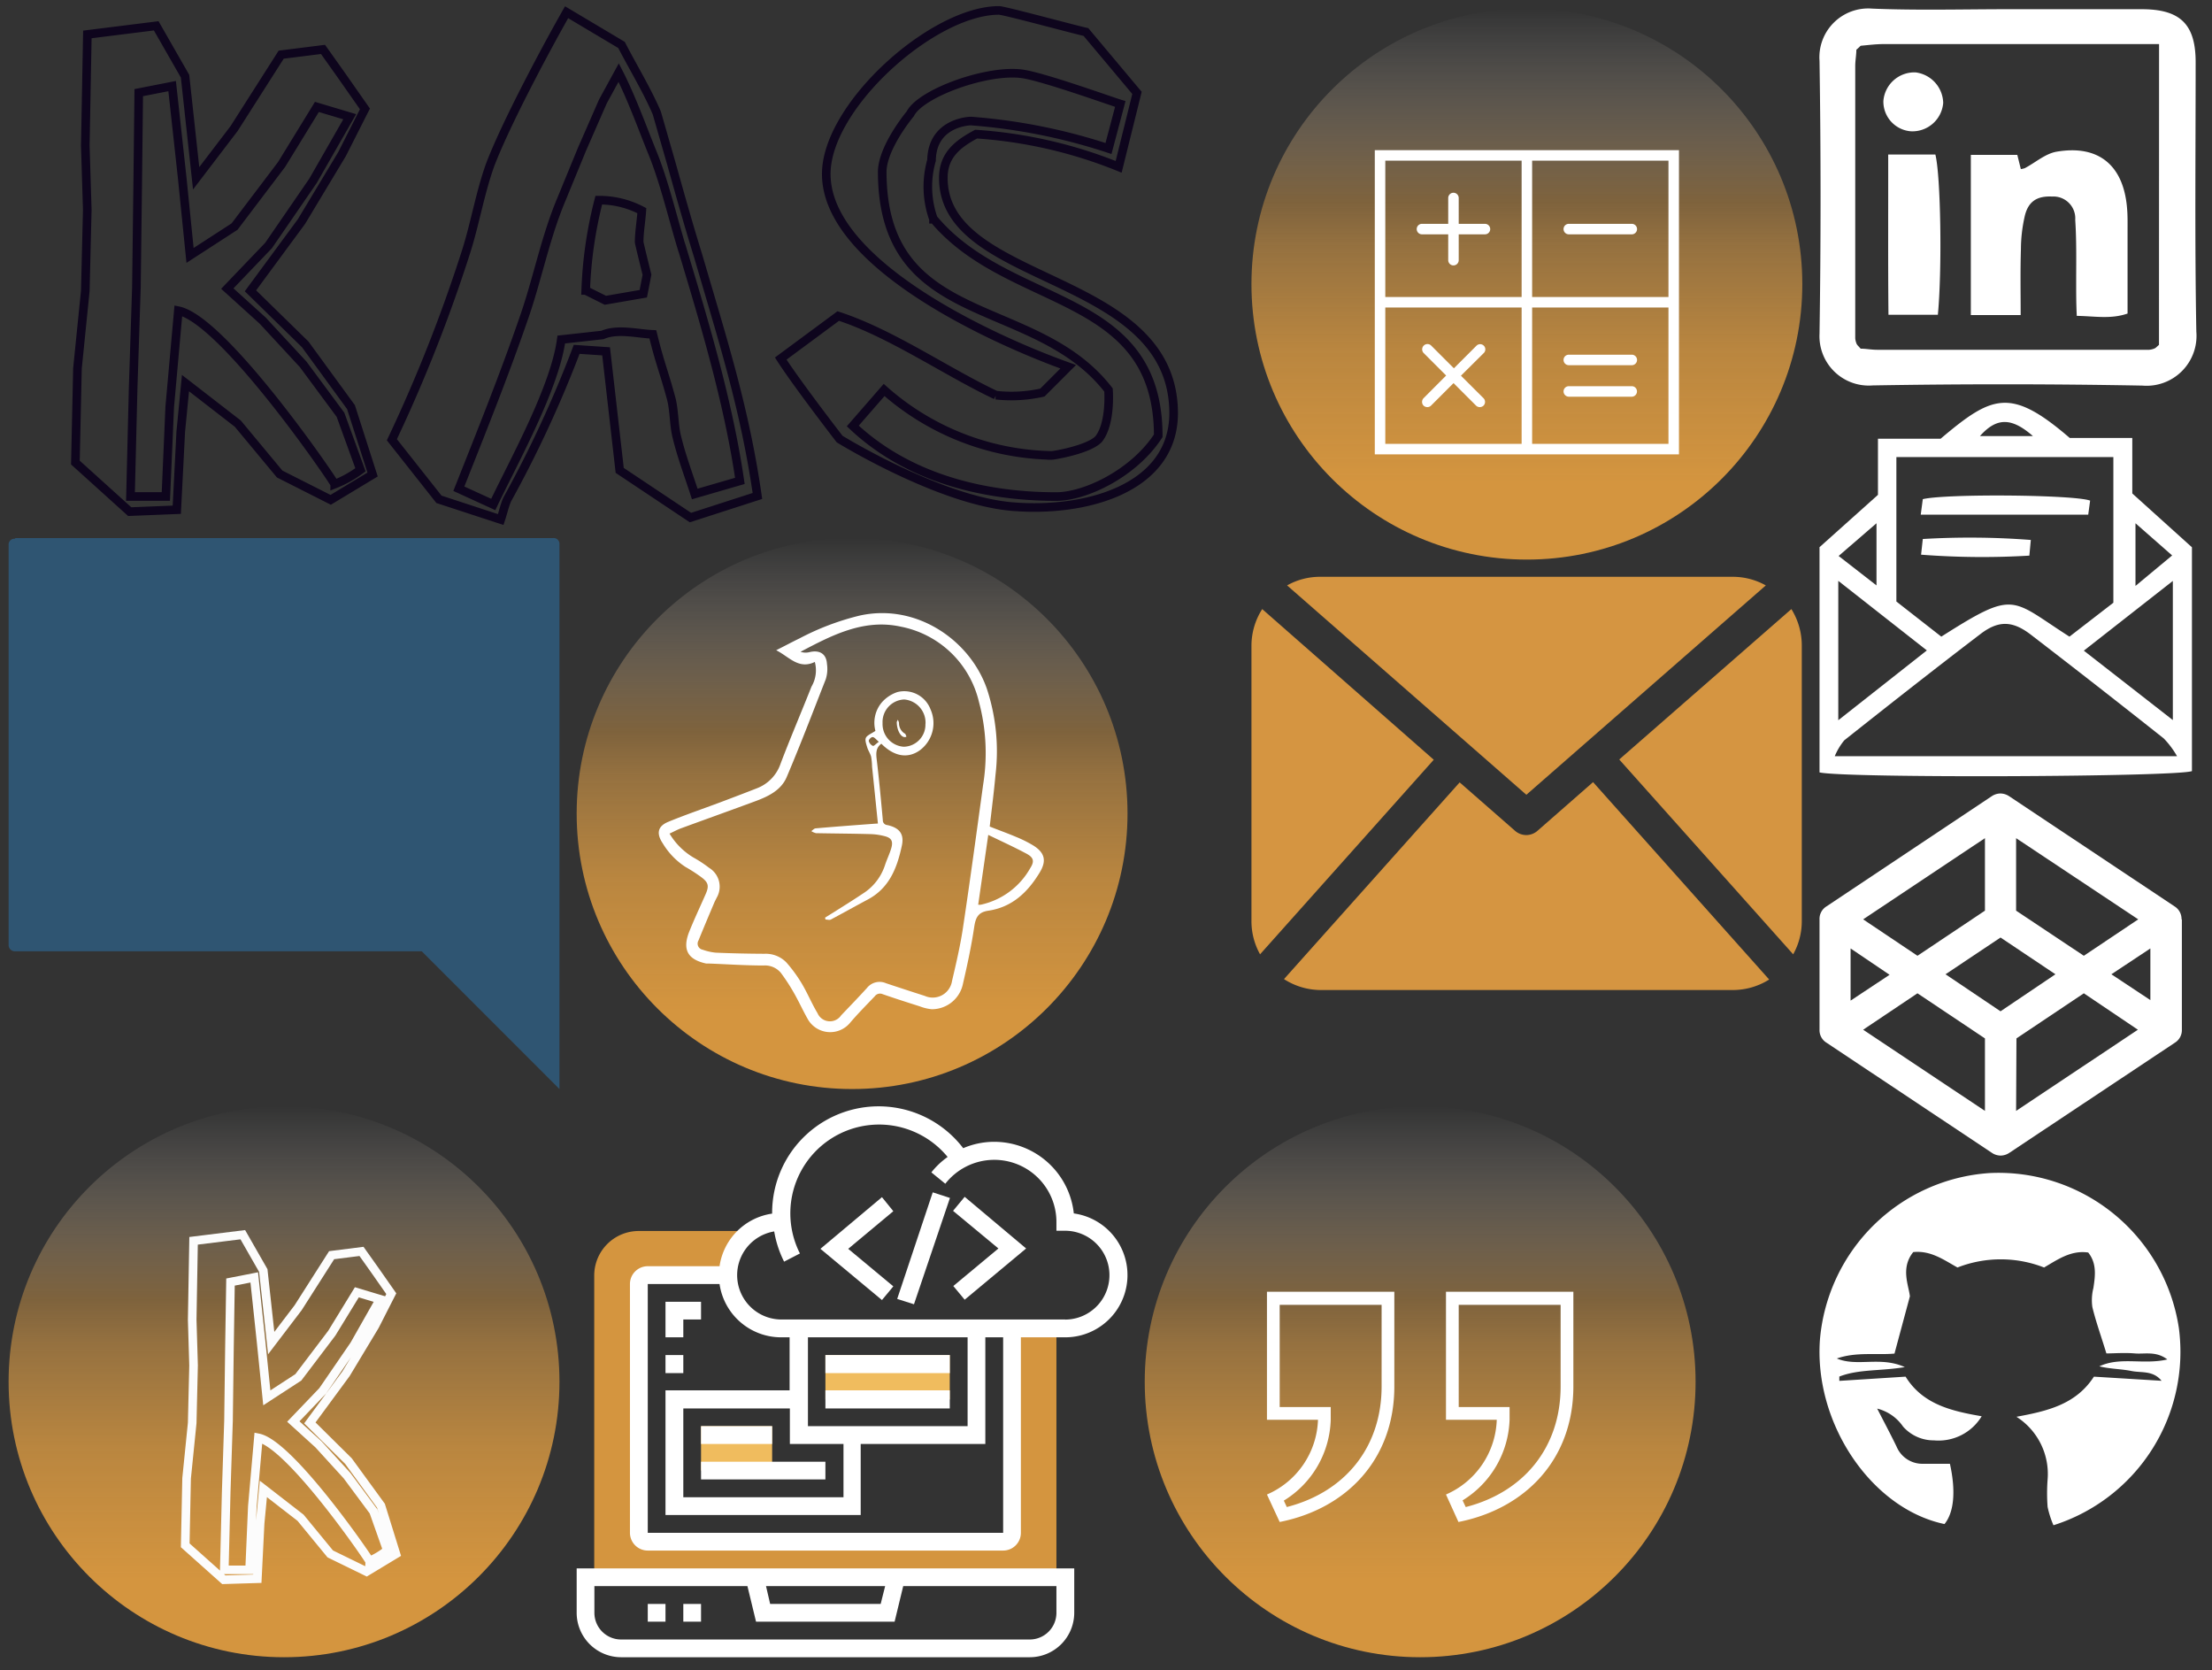 <?xml version="1.0" encoding="utf-8"?><svg width="257" height="194" viewBox="0 0 257 194" xmlns="http://www.w3.org/2000/svg" xmlns:xlink="http://www.w3.org/1999/xlink"><rect x="0" y="0" width="257" height="194" fill="#333333" stroke="none"/><svg id="comment" data-name="Layer 1" width="66" height="66" viewBox="-1 -1 66 66" y="61.5" xmlns="http://www.w3.org/2000/svg"><defs><style>.acls-1{fill:#2f5572}</style></defs><path class="acls-1" d="M.72.08A.67.67 0 000 .8v46.48a.72.72 0 00.72.72H48l16 16V.72a.67.67 0 00-.72-.72H.8z"/></svg><svg id="facebook" data-name="Layer 1" viewBox="-1 -1 45.22 45.39" width="45.22" height="45.39" x="210.4" y="45.78" xmlns="http://www.w3.org/2000/svg"><defs><style>.bcls-1{fill:#fff}</style></defs><path class="bcls-1" d="M0 42.94V16.78l6.79-6.08V4.18h7.28c6-5.07 8.14-6 15-.09h7.27v6.45l6.93 6.25v26c-1.88.68-40.27.84-43.27.15zm34.14-19.71V6.31H8.93v16.78l5.22 4.08c8.67-5.51 8-4.39 14.89 0zm7.4 17.83A10.18 10.18 0 0040 39q-7.68-6.09-15.45-12.06c-2.11-1.62-3.74-1.68-5.83-.09-5.33 4.06-10.59 8.2-15.84 12.36a7.29 7.29 0 00-1.11 1.85zM2.18 20.69v16.19l10.29-8.11zm28.53 8.11l10.34 8.06V20.7zm6-14.8v7.28l4.26-3.54zM2.22 17.8l4.4 3.42V14zM24.79 3.87c-2.51-2.2-4.23-2.15-6.15 0z"/><path class="bcls-1" d="M11.76 13l.24-1.8c2.71-.65 17.6-.52 19.44.17L31.22 13zM11.8 17.65l.2-1.82a92.25 92.25 0 0112.55.11l-.17 1.82a92.4 92.4 0 01-12.58-.11z"/></svg><svg id="fire" data-name="Layer 1" viewBox="-1 -1 66 66" width="66" height="66" x="66" y="61.5" xmlns="http://www.w3.org/2000/svg"><defs><linearGradient id="clinear-gradient" x1="32" y1="598" x2="32" y2="534" gradientTransform="translate(0 -534)" gradientUnits="userSpaceOnUse"><stop offset=".14" stop-color="#d4953f"/><stop offset=".38" stop-color="#d59742" stop-opacity=".83"/><stop offset=".57" stop-color="#d69a48" stop-opacity=".6"/><stop offset=".65" stop-color="#d69a48" stop-opacity=".46"/><stop offset="1" stop-color="#fff" stop-opacity="0"/></linearGradient><style>.ccls-1{fill:url(#clinear-gradient)}.ccls-2{fill:#fff}</style></defs><circle class="ccls-1" cx="32" cy="32" r="32"/><path class="ccls-2" d="M27.67 14.39c-1.89.92-3-.62-4.49-1.36 1-.5 1.83-.95 2.7-1.37A30.26 30.26 0 0132.9 9c6.61-1.45 12.81 2.88 14.76 8.51a23.16 23.16 0 011 10c-.18 2-.44 4-.67 6 1 .4 2.07.78 3.08 1.21a14.21 14.21 0 012 1c1.34.85 1.54 1.79.72 3.14-1.38 2.27-3.17 4-5.93 4.42-1.16.16-1.49.74-1.66 1.82-.33 2.23-.8 4.43-1.31 6.63a3.69 3.69 0 01-3.63 3 5.14 5.14 0 01-1.38-.33c-1.45-.46-2.89-.92-4.33-1.42a.75.75 0 00-.91.24c-1 1.05-2 2.05-2.92 3.14a3 3 0 01-4.81-.38c-.58-1-1.08-2.12-1.67-3.15a22.16 22.16 0 00-1.52-2.33 2.4 2.4 0 00-2-.85c-2.14 0-4.28-.15-6.42-.23a2.06 2.06 0 01-.26 0c-2.12-.46-2.76-1.59-2-3.6.59-1.49 1.28-2.94 1.92-4.4.45-1 .37-1.41-.52-2.06a19 19 0 00-1.8-1.16A8.43 8.43 0 0110 35.46c-.77-1.15-.59-2 .67-2.51 2-.82 4-1.5 6-2.25 1.44-.54 2.88-1.09 4.31-1.65a4.66 4.66 0 002.72-2.87c1.14-3 2.4-5.94 3.58-8.92a3.74 3.74 0 00.39-2.87zM10.79 34.33a8 8 0 002.8 2.79 14.19 14.19 0 011.79 1.18 2.56 2.56 0 01.88 3.49c-.09.2-.2.38-.28.58-.62 1.46-1.23 2.91-1.83 4.38a.72.72 0 00.5 1.07 6.32 6.32 0 001.51.34c1.89.08 3.77.12 5.66.13a3.34 3.34 0 012.54 1 16.53 16.53 0 011.79 2.45c.67 1.12 1.16 2.33 1.83 3.44a1.57 1.57 0 002.74.27c1-1.05 2-2.08 3-3.18a1.87 1.87 0 012.22-.56q2.25.75 4.5 1.47a2.27 2.27 0 003.17-1.73c.5-2.13 1-4.27 1.31-6.43.82-5.46 1.56-10.94 2.31-16.41a22.91 22.91 0 00-.5-9.61 11.59 11.59 0 00-9.08-8.71c-4.29-.94-8 1-11.64 2.92a1.83 1.83 0 001 .05c1.18-.3 2 .16 2.07 1.36a3.94 3.94 0 01-.14 1.78C27.46 20.17 26 24 24.42 27.72c-.65 1.57-2.14 2.28-3.64 2.84-2.89 1.07-5.78 2.1-8.67 3.16-.43.16-.84.39-1.32.61zm35.86 8.26a2.11 2.11 0 00.3 0 8.71 8.71 0 005.76-4.27c.48-.75.4-1.2-.43-1.65-1.44-.77-2.93-1.45-4.46-2.19z"/><path class="ccls-2" d="M35 33.16c-.23-2.22-.45-4.41-.68-6.6a7.6 7.6 0 00-.11-1.17c-.1-.37-.34-.7-.45-1.07s-.29-.85-.15-1.13.65-.49 1.1-.79a3.68 3.68 0 01.75-3.32 4.18 4.18 0 011.8-1.19 3.26 3.26 0 013.85 2 3.93 3.93 0 01-1.25 4.77c-1.41 1-3 .7-4.46-.77-.71.52-.61 1.23-.52 2 .27 2.28.48 4.57.69 6.86a.56.56 0 00.53.59c1.43.32 2 1.06 1.66 2.49-.55 2.53-1.46 4.87-4 6.19-1.41.75-2.81 1.54-4.23 2.29-.16.09-.41 0-.62 0l-.05-.22 1-.62c1.12-.71 2.24-1.4 3.34-2.14a6.16 6.16 0 002.61-3.3c.22-.68.54-1.32.74-2 .25-.86 0-1.22-.83-1.42a7.24 7.24 0 00-1.54-.22c-2.12-.06-4.25-.07-6.37-.11a1.77 1.77 0 01-.55-.24c.17-.11.33-.31.51-.32 2.29-.2 4.58-.37 6.87-.54zm5.53-11.59a2.7 2.7 0 00-2.47-2.82 2.62 2.62 0 00-2.52 2.75A2.64 2.64 0 0038 24.24a2.57 2.57 0 002.52-2.67zm-5.42 2.1c-.32-.27-.5-.53-.71-.55s-.49.33-.46.46a.86.86 0 00.48.56c.11.04.36-.24.68-.47z"/><path class="ccls-2" d="M37.19 21.36l.12-.26a1.58 1.58 0 01.14.36 1.41 1.41 0 00.67 1.25c.08 0 .12.2.18.3s-.19.13-.28.1c-.45-.11-.83-.9-.83-1.75z"/></svg><svg id="globe" data-name="Layer 1" viewBox="-1 -1 66 66" width="66" height="66" x="144.4" xmlns="http://www.w3.org/2000/svg"><defs><linearGradient id="dlinear-gradient" x1="32" y1="64" x2="32" gradientUnits="userSpaceOnUse"><stop offset=".14" stop-color="#d4953f"/><stop offset=".38" stop-color="#d59742" stop-opacity=".83"/><stop offset=".57" stop-color="#d69a48" stop-opacity=".6"/><stop offset=".65" stop-color="#d69a48" stop-opacity=".46"/><stop offset="1" stop-color="#fff" stop-opacity="0"/></linearGradient><style>.dcls-1{fill:url(#dlinear-gradient)}.dcls-2{fill:#fff}</style></defs><circle class="dcls-1" cx="32" cy="32" r="32"/><path class="dcls-2" d="M27.13 25h-3.05v-3a.61.61 0 00-1.22 0v3h-3.05a.61.61 0 000 1.22h3.05v3a.61.61 0 101.22 0v-3h3.05a.61.61 0 000-1.22zM44.19 25h-7.32a.61.61 0 000 1.22h7.32a.61.61 0 000-1.22z"/><path class="dcls-2" d="M32.61 16.44H14.33v35.34h35.34V16.44zm-17.06 1.22h15.84V33.5H15.55zm0 32.9V34.72h15.84v15.84zm32.9 0H32.61V34.72h15.84zM32.61 33.5V17.66h15.84V33.5z"/><path class="dcls-2" d="M36.87 45.08h7.32a.61.61 0 00.6-.61.6.6 0 00-.6-.61h-7.32a.61.61 0 00-.61.61.62.62 0 00.61.61zM36.87 41.42h7.32a.61.61 0 000-1.22h-7.32a.61.61 0 000 1.22zM27 39.16a.6.6 0 00-.86 0l-2.62 2.62-2.62-2.62a.61.61 0 00-.9.84l2.62 2.62L20 45.25a.62.62 0 000 .87.65.65 0 00.43.17.61.61 0 00.43-.17l2.62-2.62 2.62 2.62a.61.61 0 00.43.17.65.65 0 00.43-.17.62.62 0 000-.87l-2.62-2.61L27 40a.6.6 0 000-.84z"/></svg><svg id="instagram" data-name="Layer 1" viewBox="-1 -1 44 42.93" width="44" height="42.93" x="210.4" y="135.23" xmlns="http://www.w3.org/2000/svg"><defs><style>.ecls-1{fill:#fff}</style></defs><path class="ecls-1" d="M27.18 41.47a11.07 11.07 0 01-.68-2.13 21.22 21.22 0 010-3.19 7.87 7.87 0 00-3.62-7.28c3.59-.66 6.91-1.43 9-4.66l7.86.48c-1-1.23-2.33-.9-3.51-1.14s-2.48-.23-3.72-.54c2.46-1.15 5.12-.15 7.9-.8-1.31-1-2.61-.6-3.79-.7s-2.4 0-3.29 0c-.61-2-1.21-3.65-1.63-5.38a5.78 5.78 0 01.12-2.22c.22-1.44.4-2.86-.6-4.12-2-.29-3.54.81-5.13 1.74a13.81 13.81 0 00-10.06 0c-1.59-.88-3.1-2-5.14-1.79-1.5 1.85-.52 3.88-.39 5.14l-1.79 6.65c-2.1.19-4.44-.22-6.7.57 2.38 1 5.05-.29 7.9 1-2.87.48-5.35.22-7.61 1.1v.5l7.7-.49c2 3.23 5.36 4 8.84 4.6a5.86 5.86 0 01-5.54 2.8A4.74 4.74 0 019.7 30a5.15 5.15 0 00-3-2.08c.8 1.56 1.57 3 2.25 4.41a3.25 3.25 0 003.07 2h3.13c.71 3.19.47 5.66-.63 7C6.05 39.56-.67 29.65.05 19.89A21.2 21.2 0 0119.75.56a21.19 21.19 0 0122 18 21.13 21.13 0 01-14.57 22.91z" transform="translate(0 -.53)"/></svg><svg id="kas-header-logo" data-name="Layer 1" viewBox="-1 -1 144.4 61.5" width="144.4" height="61.5" xmlns="http://www.w3.org/2000/svg"><defs><style>.fcls-1{fill:none;stroke:#0e051d;stroke-miterlimit:10}</style></defs><path class="fcls-1" d="M37.42 57.06l-5.93-3-4.86-5.85-6.08-4.71-.55 5.66-.46 9.05-5.47.22-6.31-5.7L8 41.79l.91-9 .23-9.42-.23-7.45L9.15 3l8-1 3.35 5.85 1.29 11.86 4.41-5.78 5.47-8.58 4.86-.61 2.21 3.11 2.66 3.8-2.66 5.25-4.71 7.83-5.93 8.05L34.46 39l5.32 7.29 2.51 7.83zm1.14-9.88l-4.33-5.85-4.71-5.09-4.11-3.72 4.79-5L35.37 20l4.26-7.44-3.81-1.14-4.1 6.68-5.47 7.22-5.17 3.35-.91-9L19 9l-3.88.76L15 20.35l-.15 12-.38 11.71-.31 12.61h4.11l.45-10.41 1-11.17C25 36.16 37.88 55 37.88 55.24a12.94 12.94 0 003-1.67zM79.22 59.12L71 53.64l-1.58-13.83-3.42-.23A134.58 134.58 0 0157.94 57c-.31.68-.53 1.67-.76 2.35L50 57l-5.47-6.92a176.53 176.53 0 008.67-22c1-3.19 1.59-6.69 2.73-9.88 1.75-4.64 6.31-13.22 8.9-17.78l6.38 3.8c1.29 2.5 3 5.32 4.1 7.9L77 18c1 3.57 2 7.14 3.11 10.71C83 38.6 85.53 46.42 87 56.61zm-1-31.32c-1.06-3.49-2-7.52-3.34-10.87-1.22-3-2.51-6.61-4-9.5l-1.83 3.35-2.43 5.55-2.37 5.77c-1.9 4.49-2.81 9.35-4.41 13.91-2.28 6.61-4.94 13.23-7.53 19.76l4 1.83c2.43-5.1 7.14-13.53 7.9-19.16l4.79-.53c1.75-.76 4-.15 5.85-.07.84 3.42 1.29 4.33 2.13 7.44.38 1.45.3 3.12.68 4.56.54 2.21 1.37 4.41 2.06 6.54l5.24-1.52c-1.33-9.12-4.07-18.24-6.73-27.06zm-4.48 5.32l-4.41.76-2.28-1.14a48.64 48.64 0 011.52-10.49 10.6 10.6 0 015 1.22c-.08 1.22-.31 2.51-.31 3.65 0 .15.84 3.49.91 3.8zM116.46 57.83C108 57.06 96.55 50 96.55 50s-4.94-6.39-6.84-9.35l6.68-4.94c6.16 2 12.54 6.46 18.32 9.19a16.41 16.41 0 005.4-.3l3-3C114.25 38.44 95 29.63 95 19.21c0-7.9 12.39-19 20.07-19 .6 0 9 2.28 10.1 2.51l5.93 7.07-2.13 8.59a53.54 53.54 0 00-16.56-3.8c-2.13 1.14-3.81 2.43-3.81 5.09 0 12.62 26.76 10.79 26.76 27.36-.05 8.89-10.54 11.55-18.9 10.8zm-9-33.37a11.15 11.15 0 01-.23-6.84c.08-4.49 4.56-4.56 4.56-4.56a67 67 0 0116 3.19l1.37-5.17c-1-.3-8.81-3.11-11.32-3.49-4-.61-11.86 2.2-13.08 4.63 0 0-3.19 3.8-3.26 6.69 0 18.47 17.71 14.29 26.29 25.39 0 0 .31 3.87-1.14 5.7-1.14 1.21-5.16 1.9-5.47 1.9a30.18 30.18 0 01-19.46-7.6l-3.64 4.18c6.46 6.08 15.27 8.2 23.63 8.2 3.35 0 9-2.66 11.86-7.06-.01-16.95-17.26-14.62-26.08-25.16z"/></svg><svg id="mail" data-name="Layer 1" viewBox="-1 -1 65.94 49.95" width="65.94" height="49.95" x="144.4" y="66" xmlns="http://www.w3.org/2000/svg"><defs><style>.gcls-1{fill:#d59541}</style></defs><path class="gcls-1" d="M64 40a7.88 7.88 0 01-1 3.85L42.79 21.22l20-17.47A8 8 0 0164 8v32zM32 25.32L59.82 1A7.85 7.85 0 0056 0H8a7.78 7.78 0 00-3.8 1zm7.75-1.47l-6.43 5.63A2 2 0 0132 30a2 2 0 01-1.31-.49l-6.44-5.63L3.84 46.73A7.94 7.94 0 008.05 48H56a7.94 7.94 0 004.21-1.22zM1.31 3.75A7.9 7.9 0 00.06 8v32a7.88 7.88 0 001 3.85l20.18-22.6z" transform="translate(-.06)"/></svg><svg id="rain" data-name="Layer 1" viewBox="-1 -1 66 66" width="66" height="66" x="132" y="127.5" xmlns="http://www.w3.org/2000/svg"><defs><linearGradient id="hlinear-gradient" x1="32" y1="2" x2="32" y2="66" gradientTransform="matrix(1 0 0 -1 0 66)" gradientUnits="userSpaceOnUse"><stop offset=".14" stop-color="#d4953f"/><stop offset=".38" stop-color="#d59742" stop-opacity=".83"/><stop offset=".57" stop-color="#d69a48" stop-opacity=".6"/><stop offset=".65" stop-color="#d69a48" stop-opacity=".46"/><stop offset="1" stop-color="#fff" stop-opacity="0"/></linearGradient><style>.hcls-1{fill:url(#hlinear-gradient)}.hcls-2{fill:#fff;fill-rule:evenodd}</style></defs><circle class="hcls-1" cx="32" cy="32" r="32"/><path class="hcls-2" d="M36.45 48.29C44.24 46.75 49.8 41 49.8 32.55v-11H35v14.87h5.9A9.81 9.81 0 0135 45.1zm-20.77 0C23.47 46.75 29 41 29 32.55v-11H14.2v14.87h5.93a9.81 9.81 0 01-5.93 8.68zm.84-1.71l-.36-.77a11.4 11.4 0 005.45-9.39v-1.48h-5.93V23.07h11.84v9.48c0 7-4.18 12.24-11 14m20.77 0l-.36-.77a11.42 11.42 0 005.46-9.39v-1.45h-5.91V23.07h11.84v9.48c0 7-4.19 12.24-11 14"/></svg><svg id="star" data-name="Layer 1" viewBox="-1 -1 66 66" width="66" height="66" x="66" y="127.5" xmlns="http://www.w3.org/2000/svg"><defs><style>.icls-1{fill:#d4953f}.icls-2{fill:#f0bc5e}.icls-3{fill:#fff}</style></defs><path class="icls-1" d="M55.74 54.71v-28.9h-5.16v23.74a1 1 0 01-1 1H8.26a1 1 0 01-1-1v-28.9a1 1 0 011-1h9.29A6.17 6.17 0 0120 14.67l-.6-.18H7.21a5.17 5.17 0 00-5.17 5.16v35.1z"/><path class="icls-2" d="M14.45 37.16h8.26v5.16h-8.26zM28.9 28.9h14.45v5.16H28.9z"/><path class="icls-3" d="M8.26 57.81h2.06v2.06H8.26zM12.39 57.81h2.06v2.06h-2.06z"/><path class="icls-3" d="M0 58.84A5.17 5.17 0 005.16 64h47.49a5.17 5.17 0 005.16-5.16v-5.16H0zm35.84-3.1l-.52 2.07H22.48L22 55.74zm-33.78 0h17.78l1 4.13h16.1l1-4.13h17.8v3.1a3.1 3.1 0 01-3.09 3.1H5.16a3.1 3.1 0 01-3.1-3.1zM57.76 12.45a9.31 9.31 0 00-9.24-8.32 9.18 9.18 0 00-3.61.74 12.37 12.37 0 00-22.2 7.52v.08a7.22 7.22 0 00-6.11 6.11H8.26a2.07 2.07 0 00-2.07 2.07v28.9a2.07 2.07 0 002.07 2.06h41.29a2.06 2.06 0 002.06-2.06V26.84h5.16a7.23 7.23 0 001-14.39zm-8.21 37.1H8.26v-28.9h8.34a7.23 7.23 0 007.14 6.19h1V33H10.32v14.48H33v-8.25h14.48V26.84h2.07zM31 39.23v6.19H12.39V35.1h12.38v4.13zm-4.13-2.07V26.84h18.55v10.32zm29.9-12.39h-33a5.15 5.15 0 01-.82-10.23 12.36 12.36 0 001.15 3.51l1.84-.95A10.31 10.31 0 0143.1 5.89a9.14 9.14 0 00-1.89 1.79L42.83 9a7.22 7.22 0 0112.91 4.46v1h1a5.16 5.16 0 110 10.32z"/><path class="icls-3" d="M37.24 22.38L41.37 10l2 .65L39.19 23zM43.73 12.15L49 16.52l-5.24 4.36 1.32 1.59 7.14-5.95-7.14-6zM35.47 10.56l-7.15 6 7.15 5.95 1.32-1.59-5.24-4.36 5.24-4.37zM28.9 28.9h14.45V31H28.9zM28.9 33h14.45v2.1H28.9zM14.45 37.16h8.26v2.07h-8.26zM14.45 41.29H28.9v2.06H14.45zM10.32 28.9h2.07V31h-2.07zM12.39 24.77h2.06v-2.06h-4.13v4.13h2.07z"/></svg><svg id="twitter" data-name="Layer 1" viewBox="-1 -1 44.06 44.06" width="44.06" height="44.06" x="210.4" y="91.17" xmlns="http://www.w3.org/2000/svg"><defs><style>.jcls-1{fill:#fff}</style></defs><path class="jcls-1" d="M10.36 27.44l14.15 9.43v-8.42l-7.84-5.24zM8.9 24.06l4.53-3L8.9 18zm19.23 12.81l14.15-9.43L36 23.21l-7.83 5.24zM26.32 25.3L32.7 21l-6.38-4.27L19.93 21zm-9.65-6.45l7.84-5.24V5.19l-14.15 9.43zM39.2 21l4.53 3v-6zM36 18.85l6.32-4.23-14.19-9.43v8.42zm11.39-4.23v12.82a1.72 1.72 0 01-.8 1.5L27.33 41.75a1.86 1.86 0 01-1 .31 1.84 1.84 0 01-1-.31L6.09 28.94a1.7 1.7 0 01-.8-1.5V14.62a1.7 1.7 0 01.8-1.5L25.31.31a1.84 1.84 0 011-.31 1.86 1.86 0 011 .31l19.24 12.81a1.72 1.72 0 01.8 1.5z" transform="translate(-5.29)"/></svg><svg id="wifi" data-name="Layer 1" viewBox="-1 -1 66 66" width="66" height="66" y="127.5" xmlns="http://www.w3.org/2000/svg"><defs><linearGradient id="klinear-gradient" x1="32" y1="64" x2="32" gradientUnits="userSpaceOnUse"><stop offset=".14" stop-color="#d4953f"/><stop offset=".38" stop-color="#d59742" stop-opacity=".83"/><stop offset=".57" stop-color="#d69a48" stop-opacity=".6"/><stop offset=".65" stop-color="#d69a48" stop-opacity=".46"/><stop offset="1" stop-color="#fff" stop-opacity="0"/></linearGradient><style>.kcls-1{fill:url(#klinear-gradient)}.kcls-2{fill:none;stroke:#fcfcfc;stroke-miterlimit:10}</style></defs><circle class="kcls-1" cx="32" cy="32" r="32"/><path class="kcls-2" d="M41.59 54.06L37.37 52l-3.45-4.2-4.32-3.35-.38 4-.32 6.43L25 55l-4.48-4 .16-7.78.65-6.43.16-6.69-.16-5.29.16-9.18 5.72-.71 2.38 4.16.92 8.43 3.13-4.11 3.89-6.1 3.47-.44 1.57 2.21 1.89 2.7-1.9 3.73-3.35 5.56L35 36.78l4.48 4.43 3.78 5.19L45 52zm.81-7l-3.08-4.15L36 39.27l-2.92-2.65 3.41-3.56 3.67-5.35 3-5.29-2.7-.81-2.91 4.75-3.89 5.13L30 33.87l-.65-6.37-.81-7.62-2.76.54-.12 7.58-.11 8.53-.27 8.32-.22 9H28l.32-7.39.7-7.94c3.73.75 12.91 14.15 12.91 14.31A9.25 9.25 0 0044 51.58z"/></svg><svg id="youtube" data-name="Layer 1" viewBox="-1 -1 45.78 45.78" width="45.78" height="45.78" x="210.4" xmlns="http://www.w3.org/2000/svg"><defs><style>.lcls-1{fill:#fff}</style></defs><path class="lcls-1" d="M22.11 0h15.5c4.48 0 6.26 1.74 6.27 6.12 0 10.44-.11 20.89.08 31.33a5.8 5.8 0 01-6.27 6.27Q22 43.43 6.36 43.7a5.73 5.73 0 01-6.18-6Q.42 21.85.18 6a5.67 5.67 0 016.1-6.07C11.55.15 16.83 0 22.11 0zm17.52 4.05h-32c-.87 0-1.74.11-2.61.19-.09 0-.17.12-.25.19s-.16.15-.31.28c0 .6-.13 1.25-.13 1.9v31.62a2.15 2.15 0 00.16.64.87.87 0 00.19.25c.07.09.15.16.28.31.6 0 1.25.13 1.9.13h31.62a2.08 2.08 0 00.64-.16.87.87 0 00.25-.19 2.73 2.73 0 00.25-.23z" transform="translate(-.18 .07)"/><path class="lcls-1" d="M23.55 35.53h-5.79V16.92h5.4l.41 1.65a2.31 2.31 0 00.47-.11c1.23-.65 2.39-1.69 3.69-1.91 4.88-.83 7.77 1.58 8.18 6.55.08.88.06 1.76.06 2.64v9.61c-1.93.67-3.74.31-5.9.27C30 34.25 30 33 30 31.71c0-2.42.05-4.84-.11-7.24a2.54 2.54 0 00-2.69-2.71c-1.71-.08-2.74.53-3.16 2.21a17.46 17.46 0 00-.46 3.89c-.08 2.5-.03 5-.03 7.67zM8.16 16.88h5.48c.63 2.51.79 13.43.29 18.61H8.19c-.06-6.08-.02-12.16-.03-18.61zM14.55 10.88a3.59 3.59 0 01-3.76 3.3 3.46 3.46 0 01-3.19-3.52 3.61 3.61 0 013.74-3.32 3.66 3.66 0 013.21 3.54z" transform="translate(-.18 .07)"/></svg></svg>